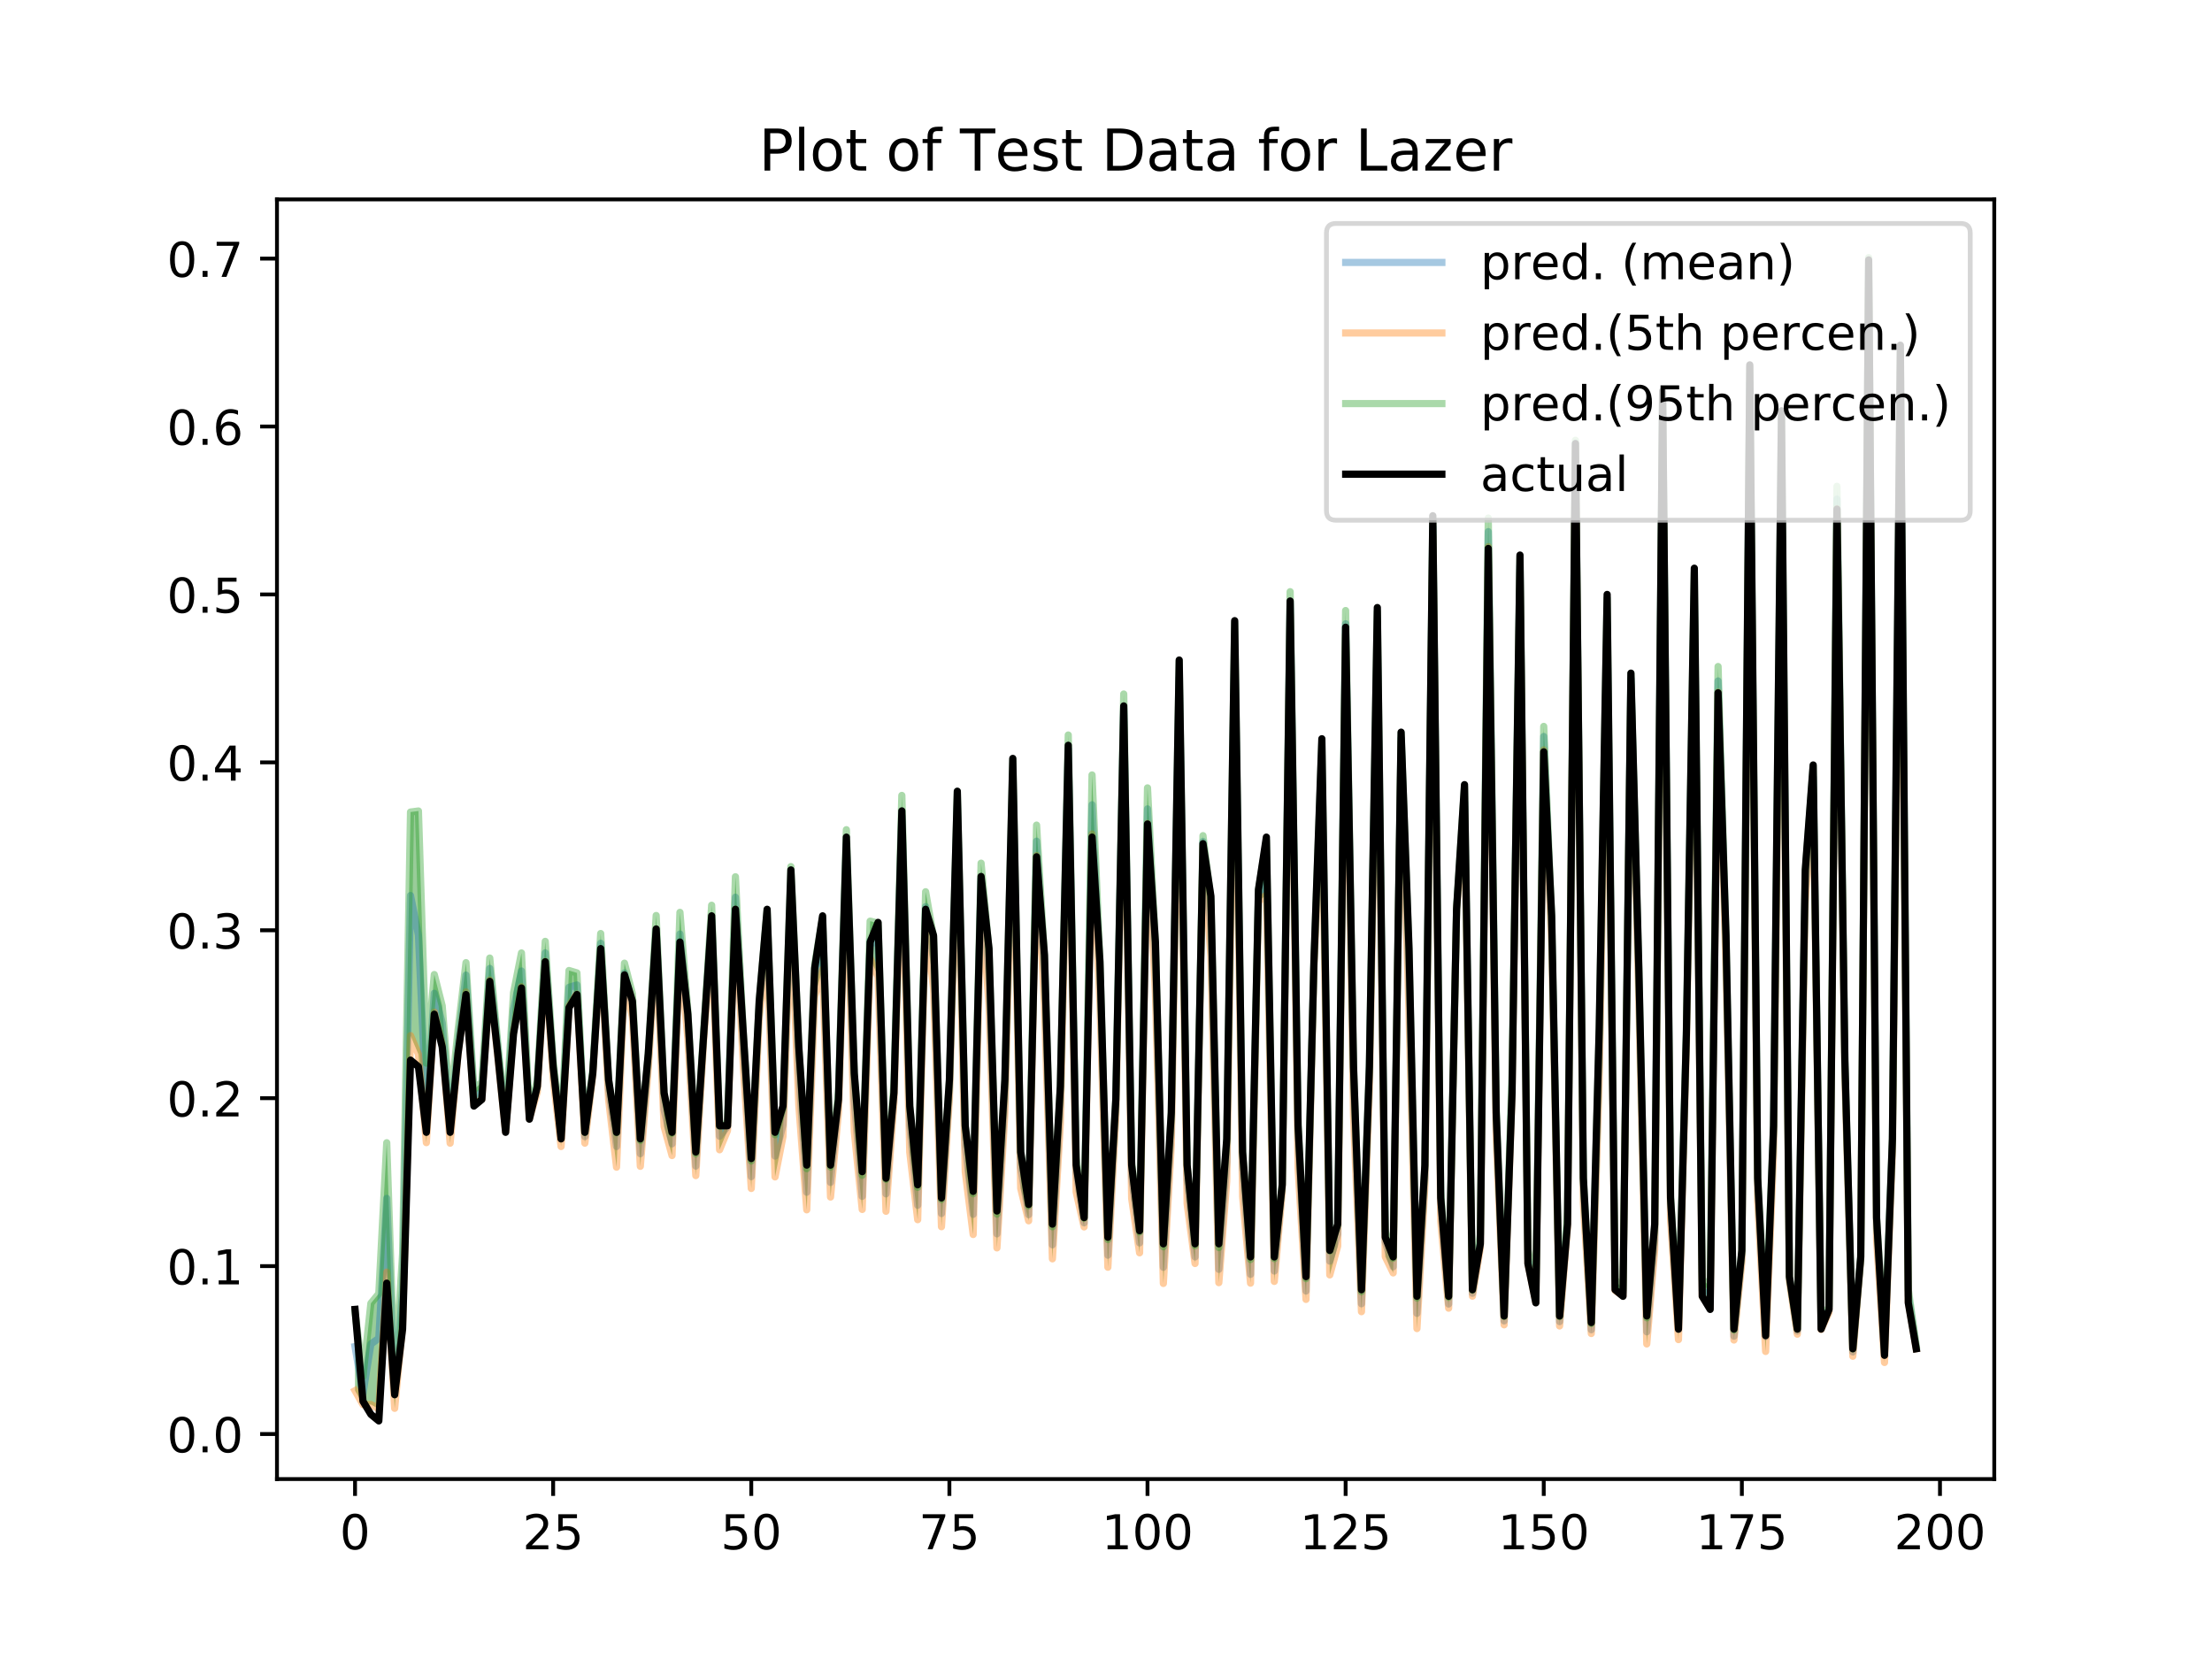 <?xml version="1.0" encoding="utf-8" standalone="no"?>
<!DOCTYPE svg PUBLIC "-//W3C//DTD SVG 1.1//EN"
  "http://www.w3.org/Graphics/SVG/1.1/DTD/svg11.dtd">
<!-- Created with matplotlib (http://matplotlib.org/) -->
<svg height="345pt" version="1.1" viewBox="0 0 460 345" width="460pt" xmlns="http://www.w3.org/2000/svg" xmlns:xlink="http://www.w3.org/1999/xlink">
 <defs>
  <style type="text/css">
*{stroke-linecap:butt;stroke-linejoin:round;}
  </style>
 </defs>
 <g id="figure_1">
  <g id="patch_1">
   <path d="M 0 345.6 
L 460.8 345.6 
L 460.8 0 
L 0 0 
z
" style="fill:#ffffff;"/>
  </g>
  <g id="axes_1">
   <g id="patch_2">
    <path d="M 57.6 307.584 
L 414.72 307.584 
L 414.72 41.472 
L 57.6 41.472 
z
" style="fill:#ffffff;"/>
   </g>
   <g id="PolyCollection_1">
    <path clip-path="url(#p12874bcecd)" d="M 73.833 272.799 
L 73.833 289.198 
L 75.481 292.099 
L 77.129 292.075 
L 78.777 292.998 
L 80.425 264.541 
L 82.073 292.87 
L 83.721 275.595 
L 85.369 215.359 
L 87.017 219.243 
L 88.665 237.622 
L 90.313 210.477 
L 91.961 217.117 
L 93.609 237.734 
L 95.257 219.03 
L 96.905 206.287 
L 98.553 229.732 
L 100.201 228.592 
L 101.849 203.793 
L 103.497 219.315 
L 105.145 235.375 
L 106.793 214.357 
L 108.441 205.178 
L 110.089 232.635 
L 111.737 227.066 
L 113.385 199.913 
L 115.033 224.194 
L 116.681 238.426 
L 118.329 209.09 
L 119.977 206.713 
L 121.625 237.728 
L 123.273 223.678 
L 124.92 197.38 
L 126.568 228.69 
L 128.216 242.719 
L 129.864 204.054 
L 131.512 211.523 
L 133.16 242.541 
L 134.808 222.174 
L 136.456 196.657 
L 138.104 234.294 
L 139.752 240.302 
L 141.4 197.543 
L 143.048 216.075 
L 144.696 244.473 
L 146.344 216.126 
L 147.992 195.302 
L 149.64 239.105 
L 151.288 235.102 
L 152.936 189.089 
L 154.584 221.808 
L 156.232 247.147 
L 157.88 211.564 
L 159.528 197.92 
L 161.176 244.745 
L 162.824 236.35 
L 164.472 188.888 
L 166.12 229.832 
L 167.768 251.588 
L 169.416 207.198 
L 171.064 201.559 
L 172.712 248.933 
L 174.36 231.341 
L 176.008 179.717 
L 177.656 235.308 
L 179.304 251.513 
L 180.952 199.255 
L 182.6 203.118 
L 184.248 251.891 
L 185.896 229.308 
L 187.544 174.723 
L 189.192 239.619 
L 190.84 253.639 
L 192.488 191.253 
L 194.136 205.619 
L 195.784 255.104 
L 197.432 228.318 
L 199.08 171.591 
L 200.728 243.654 
L 202.376 256.722 
L 204.024 186.101 
L 205.672 209.101 
L 207.32 259.509 
L 208.968 231.504 
L 210.616 166.223 
L 212.264 247.138 
L 213.912 253.874 
L 215.56 177.905 
L 217.208 209.096 
L 218.856 261.78 
L 220.504 233.635 
L 222.152 159.069 
L 223.8 247.896 
L 225.448 255.143 
L 227.096 173.431 
L 228.744 208.613 
L 230.392 263.528 
L 232.04 232.345 
L 233.688 150.579 
L 235.336 249.199 
L 236.984 260.533 
L 238.632 171.238 
L 240.28 206.814 
L 241.928 266.901 
L 243.576 238.073 
L 245.224 145.231 
L 246.872 250.294 
L 248.52 262.751 
L 250.168 175.924 
L 251.816 199.011 
L 253.464 266.738 
L 255.112 245.584 
L 256.76 139.445 
L 258.408 248.819 
L 260.056 266.839 
L 261.704 187.428 
L 263.352 186.101 
L 265 266.477 
L 266.648 247.695 
L 268.296 127.846 
L 269.944 242.842 
L 271.592 270.217 
L 273.24 201.241 
L 274.888 165.39 
L 276.536 265.127 
L 278.184 259.13 
L 279.832 131.973 
L 281.48 232.078 
L 283.128 272.773 
L 284.776 226.331 
L 286.424 135.768 
L 288.072 261.329 
L 289.72 264.711 
L 291.368 154.203 
L 293.016 210.876 
L 294.664 276.284 
L 296.312 246.637 
L 297.96 111.368 
L 299.608 253.941 
L 301.256 272.045 
L 302.904 189.185 
L 304.552 169.27 
L 306.2 269.545 
L 307.848 259.457 
L 309.496 113.675 
L 311.144 236.75 
L 312.792 275.507 
L 314.44 227.264 
L 316.088 119.15 
L 317.736 262.758 
L 319.384 270.834 
L 321.032 155.936 
L 322.68 196.106 
L 324.328 275.741 
L 325.976 255.055 
L 327.624 92.884 
L 329.272 250.134 
L 330.92 277.313 
L 332.568 224.204 
L 334.216 133.62 
L 335.864 268.352 
L 337.512 269.48 
L 339.16 142.463 
L 340.808 208.22 
L 342.456 279.482 
L 344.104 259.802 
L 345.752 87.338 
L 347.4 253.56 
L 349.047 278.582 
L 350.695 217.462 
L 352.343 127.095 
L 353.991 269.572 
L 355.639 272.018 
L 357.287 143.928 
L 358.935 201.331 
L 360.583 278.666 
L 362.231 262.286 
L 363.879 82.599 
L 365.527 249.872 
L 367.175 281.043 
L 368.823 239.688 
L 370.471 98.852 
L 372.119 266.48 
L 373.767 277.454 
L 375.415 187.653 
L 377.063 163.9 
L 378.711 276.473 
L 380.359 272.9 
L 382.007 105.771 
L 383.655 223.874 
L 385.303 282.04 
L 386.951 261.929 
L 388.599 58.505 
L 390.247 257.691 
L 391.895 283.333 
L 393.543 239.577 
L 395.191 87.006 
L 396.839 270.766 
L 398.487 280.456 
L 398.487 279.842 
L 398.487 279.842 
L 396.839 268.165 
L 395.191 73.238 
L 393.543 236.909 
L 391.895 279.358 
L 390.247 253.391 
L 388.599 53.568 
L 386.951 261.409 
L 385.303 280.515 
L 383.655 220.715 
L 382.007 101.129 
L 380.359 271.68 
L 378.711 275.129 
L 377.063 159.341 
L 375.415 181.552 
L 373.767 276.398 
L 372.119 265.498 
L 370.471 86.581 
L 368.823 234.209 
L 367.175 275.054 
L 365.527 245.082 
L 363.879 76.32 
L 362.231 260.09 
L 360.583 276.605 
L 358.935 194.995 
L 357.287 138.609 
L 355.639 267.559 
L 353.991 266.069 
L 352.343 119.044 
L 350.695 214.262 
L 349.047 274.474 
L 347.4 248.673 
L 345.752 81.406 
L 344.104 255.033 
L 342.456 274.048 
L 340.808 201.859 
L 339.16 140.057 
L 337.512 268.275 
L 335.864 266.048 
L 334.216 124.39 
L 332.568 214.652 
L 330.92 275.247 
L 329.272 245.007 
L 327.624 91.558 
L 325.976 251.963 
L 324.328 273.8 
L 322.68 190.903 
L 321.032 151.065 
L 319.384 268.715 
L 317.736 259.783 
L 316.088 115.744 
L 314.44 223.327 
L 312.792 273.778 
L 311.144 230.45 
L 309.496 107.735 
L 307.848 256.756 
L 306.2 268.288 
L 304.552 163.643 
L 302.904 188.711 
L 301.256 269.804 
L 299.608 247.733 
L 297.96 107.518 
L 296.312 242.588 
L 294.664 269.931 
L 293.016 198.075 
L 291.368 152.446 
L 289.72 261.664 
L 288.072 255.959 
L 286.424 127.179 
L 284.776 221.267 
L 283.128 268.62 
L 281.48 222.021 
L 279.832 126.966 
L 278.184 254.699 
L 276.536 260.141 
L 274.888 154.605 
L 273.24 200.034 
L 271.592 265.897 
L 269.944 233.762 
L 268.296 123.048 
L 266.648 246.124 
L 265 261.739 
L 263.352 174.844 
L 261.704 185.149 
L 260.056 261.928 
L 258.408 239.586 
L 256.76 129.44 
L 255.112 237.364 
L 253.464 259.44 
L 251.816 187.136 
L 250.168 173.783 
L 248.52 259.068 
L 246.872 242.311 
L 245.224 137.507 
L 243.576 231.714 
L 241.928 259.277 
L 240.28 196.404 
L 238.632 163.847 
L 236.984 256.21 
L 235.336 241.692 
L 233.688 144.326 
L 232.04 228.529 
L 230.392 257.774 
L 228.744 200.111 
L 227.096 161.159 
L 225.448 253.33 
L 223.8 240.821 
L 222.152 152.852 
L 220.504 226.263 
L 218.856 255.117 
L 217.208 199.008 
L 215.56 171.589 
L 213.912 250.766 
L 212.264 239.714 
L 210.616 157.966 
L 208.968 225.017 
L 207.32 252.482 
L 205.672 197.707 
L 204.024 179.503 
L 202.376 248.239 
L 200.728 234.3 
L 199.08 164.618 
L 197.432 224.885 
L 195.784 249.456 
L 194.136 194.859 
L 192.488 185.448 
L 190.84 246.912 
L 189.192 230.179 
L 187.544 165.413 
L 185.896 225.383 
L 184.248 245.255 
L 182.6 191.954 
L 180.952 191.563 
L 179.304 244.406 
L 177.656 223.616 
L 176.008 172.544 
L 174.36 227.051 
L 172.712 242.675 
L 171.064 190.774 
L 169.416 200.567 
L 167.768 243.033 
L 166.12 218.077 
L 164.472 180.218 
L 162.824 230.55 
L 161.176 235.981 
L 159.528 189.177 
L 157.88 208.25 
L 156.232 241.42 
L 154.584 215.022 
L 152.936 182.33 
L 151.288 233.502 
L 149.64 234.216 
L 147.992 188.253 
L 146.344 214.18 
L 144.696 239.937 
L 143.048 210.355 
L 141.4 189.733 
L 139.752 235.673 
L 138.104 227.603 
L 136.456 190.384 
L 134.808 219.334 
L 133.16 237.162 
L 131.512 206.666 
L 129.864 200.3 
L 128.216 235.562 
L 126.568 224.713 
L 124.92 194.134 
L 123.273 222.451 
L 121.625 235.492 
L 119.977 202.321 
L 118.329 201.825 
L 116.681 235.115 
L 115.033 220.586 
L 113.385 195.763 
L 111.737 224.644 
L 110.089 231.302 
L 108.441 198.17 
L 106.793 206.462 
L 105.145 233.033 
L 103.497 216.773 
L 101.849 199.236 
L 100.201 225.014 
L 98.553 226.623 
L 96.905 200.192 
L 95.257 214.194 
L 93.609 230.011 
L 91.961 209.188 
L 90.313 202.666 
L 88.665 221.086 
L 87.017 168.652 
L 85.369 168.87 
L 83.721 260.764 
L 82.073 287.296 
L 80.425 237.644 
L 78.777 269.024 
L 77.129 271.029 
L 75.481 286.253 
L 73.833 272.799 
z
" style="fill:#008000;fill-opacity:0.4;"/>
   </g>
   <g id="matplotlib.axis_1">
    <g id="xtick_1">
     <g id="line2d_1">
      <defs>
       <path d="M 0 0 
L 0 3.5 
" id="m9cc3b6e085" style="stroke:#000000;stroke-width:0.8;"/>
      </defs>
      <g>
       <use style="stroke:#000000;stroke-width:0.8;" x="73.833" xlink:href="#m9cc3b6e085" y="307.584"/>
      </g>
     </g>
     <g id="text_1">
      <!-- 0 -->
      <defs>
       <path d="M 31.781 66.406 
Q 24.172 66.406 20.328 58.906 
Q 16.5 51.422 16.5 36.375 
Q 16.5 21.391 20.328 13.891 
Q 24.172 6.391 31.781 6.391 
Q 39.453 6.391 43.281 13.891 
Q 47.125 21.391 47.125 36.375 
Q 47.125 51.422 43.281 58.906 
Q 39.453 66.406 31.781 66.406 
z
M 31.781 74.219 
Q 44.047 74.219 50.516 64.516 
Q 56.984 54.828 56.984 36.375 
Q 56.984 17.969 50.516 8.266 
Q 44.047 -1.422 31.781 -1.422 
Q 19.531 -1.422 13.062 8.266 
Q 6.594 17.969 6.594 36.375 
Q 6.594 54.828 13.062 64.516 
Q 19.531 74.219 31.781 74.219 
z
" id="DejaVuSans-30"/>
      </defs>
      <g transform="translate(70.651 322.182)scale(0.1 -0.1)">
       <use xlink:href="#DejaVuSans-30"/>
      </g>
     </g>
    </g>
    <g id="xtick_2">
     <g id="line2d_2">
      <g>
       <use style="stroke:#000000;stroke-width:0.8;" x="115.033" xlink:href="#m9cc3b6e085" y="307.584"/>
      </g>
     </g>
     <g id="text_2">
      <!-- 25 -->
      <defs>
       <path d="M 19.188 8.297 
L 53.609 8.297 
L 53.609 0 
L 7.328 0 
L 7.328 8.297 
Q 12.938 14.109 22.625 23.891 
Q 32.328 33.688 34.812 36.531 
Q 39.547 41.844 41.422 45.531 
Q 43.312 49.219 43.312 52.781 
Q 43.312 58.594 39.234 62.25 
Q 35.156 65.922 28.609 65.922 
Q 23.969 65.922 18.812 64.312 
Q 13.672 62.703 7.812 59.422 
L 7.812 69.391 
Q 13.766 71.781 18.938 73 
Q 24.125 74.219 28.422 74.219 
Q 39.75 74.219 46.484 68.547 
Q 53.219 62.891 53.219 53.422 
Q 53.219 48.922 51.531 44.891 
Q 49.859 40.875 45.406 35.406 
Q 44.188 33.984 37.641 27.219 
Q 31.109 20.453 19.188 8.297 
z
" id="DejaVuSans-32"/>
       <path d="M 10.797 72.906 
L 49.516 72.906 
L 49.516 64.594 
L 19.828 64.594 
L 19.828 46.734 
Q 21.969 47.469 24.109 47.828 
Q 26.266 48.188 28.422 48.188 
Q 40.625 48.188 47.75 41.5 
Q 54.891 34.812 54.891 23.391 
Q 54.891 11.625 47.562 5.094 
Q 40.234 -1.422 26.906 -1.422 
Q 22.312 -1.422 17.547 -0.641 
Q 12.797 0.141 7.719 1.703 
L 7.719 11.625 
Q 12.109 9.234 16.797 8.062 
Q 21.484 6.891 26.703 6.891 
Q 35.156 6.891 40.078 11.328 
Q 45.016 15.766 45.016 23.391 
Q 45.016 31 40.078 35.438 
Q 35.156 39.891 26.703 39.891 
Q 22.75 39.891 18.812 39.016 
Q 14.891 38.141 10.797 36.281 
z
" id="DejaVuSans-35"/>
      </defs>
      <g transform="translate(108.67 322.182)scale(0.1 -0.1)">
       <use xlink:href="#DejaVuSans-32"/>
       <use x="63.623" xlink:href="#DejaVuSans-35"/>
      </g>
     </g>
    </g>
    <g id="xtick_3">
     <g id="line2d_3">
      <g>
       <use style="stroke:#000000;stroke-width:0.8;" x="156.232" xlink:href="#m9cc3b6e085" y="307.584"/>
      </g>
     </g>
     <g id="text_3">
      <!-- 50 -->
      <g transform="translate(149.87 322.182)scale(0.1 -0.1)">
       <use xlink:href="#DejaVuSans-35"/>
       <use x="63.623" xlink:href="#DejaVuSans-30"/>
      </g>
     </g>
    </g>
    <g id="xtick_4">
     <g id="line2d_4">
      <g>
       <use style="stroke:#000000;stroke-width:0.8;" x="197.432" xlink:href="#m9cc3b6e085" y="307.584"/>
      </g>
     </g>
     <g id="text_4">
      <!-- 75 -->
      <defs>
       <path d="M 8.203 72.906 
L 55.078 72.906 
L 55.078 68.703 
L 28.609 0 
L 18.312 0 
L 43.219 64.594 
L 8.203 64.594 
z
" id="DejaVuSans-37"/>
      </defs>
      <g transform="translate(191.07 322.182)scale(0.1 -0.1)">
       <use xlink:href="#DejaVuSans-37"/>
       <use x="63.623" xlink:href="#DejaVuSans-35"/>
      </g>
     </g>
    </g>
    <g id="xtick_5">
     <g id="line2d_5">
      <g>
       <use style="stroke:#000000;stroke-width:0.8;" x="238.632" xlink:href="#m9cc3b6e085" y="307.584"/>
      </g>
     </g>
     <g id="text_5">
      <!-- 100 -->
      <defs>
       <path d="M 12.406 8.297 
L 28.516 8.297 
L 28.516 63.922 
L 10.984 60.406 
L 10.984 69.391 
L 28.422 72.906 
L 38.281 72.906 
L 38.281 8.297 
L 54.391 8.297 
L 54.391 0 
L 12.406 0 
z
" id="DejaVuSans-31"/>
      </defs>
      <g transform="translate(229.088 322.182)scale(0.1 -0.1)">
       <use xlink:href="#DejaVuSans-31"/>
       <use x="63.623" xlink:href="#DejaVuSans-30"/>
       <use x="127.246" xlink:href="#DejaVuSans-30"/>
      </g>
     </g>
    </g>
    <g id="xtick_6">
     <g id="line2d_6">
      <g>
       <use style="stroke:#000000;stroke-width:0.8;" x="279.832" xlink:href="#m9cc3b6e085" y="307.584"/>
      </g>
     </g>
     <g id="text_6">
      <!-- 125 -->
      <g transform="translate(270.288 322.182)scale(0.1 -0.1)">
       <use xlink:href="#DejaVuSans-31"/>
       <use x="63.623" xlink:href="#DejaVuSans-32"/>
       <use x="127.246" xlink:href="#DejaVuSans-35"/>
      </g>
     </g>
    </g>
    <g id="xtick_7">
     <g id="line2d_7">
      <g>
       <use style="stroke:#000000;stroke-width:0.8;" x="321.032" xlink:href="#m9cc3b6e085" y="307.584"/>
      </g>
     </g>
     <g id="text_7">
      <!-- 150 -->
      <g transform="translate(311.488 322.182)scale(0.1 -0.1)">
       <use xlink:href="#DejaVuSans-31"/>
       <use x="63.623" xlink:href="#DejaVuSans-35"/>
       <use x="127.246" xlink:href="#DejaVuSans-30"/>
      </g>
     </g>
    </g>
    <g id="xtick_8">
     <g id="line2d_8">
      <g>
       <use style="stroke:#000000;stroke-width:0.8;" x="362.231" xlink:href="#m9cc3b6e085" y="307.584"/>
      </g>
     </g>
     <g id="text_8">
      <!-- 175 -->
      <g transform="translate(352.688 322.182)scale(0.1 -0.1)">
       <use xlink:href="#DejaVuSans-31"/>
       <use x="63.623" xlink:href="#DejaVuSans-37"/>
       <use x="127.246" xlink:href="#DejaVuSans-35"/>
      </g>
     </g>
    </g>
    <g id="xtick_9">
     <g id="line2d_9">
      <g>
       <use style="stroke:#000000;stroke-width:0.8;" x="403.431" xlink:href="#m9cc3b6e085" y="307.584"/>
      </g>
     </g>
     <g id="text_9">
      <!-- 200 -->
      <g transform="translate(393.888 322.182)scale(0.1 -0.1)">
       <use xlink:href="#DejaVuSans-32"/>
       <use x="63.623" xlink:href="#DejaVuSans-30"/>
       <use x="127.246" xlink:href="#DejaVuSans-30"/>
      </g>
     </g>
    </g>
   </g>
   <g id="matplotlib.axis_2">
    <g id="ytick_1">
     <g id="line2d_10">
      <defs>
       <path d="M 0 0 
L -3.5 0 
" id="m724f5d81a5" style="stroke:#000000;stroke-width:0.8;"/>
      </defs>
      <g>
       <use style="stroke:#000000;stroke-width:0.8;" x="57.6" xlink:href="#m724f5d81a5" y="298.216"/>
      </g>
     </g>
     <g id="text_10">
      <!-- 0.0 -->
      <defs>
       <path d="M 10.688 12.406 
L 21 12.406 
L 21 0 
L 10.688 0 
z
" id="DejaVuSans-2e"/>
      </defs>
      <g transform="translate(34.697 302.015)scale(0.1 -0.1)">
       <use xlink:href="#DejaVuSans-30"/>
       <use x="63.623" xlink:href="#DejaVuSans-2e"/>
       <use x="95.41" xlink:href="#DejaVuSans-30"/>
      </g>
     </g>
    </g>
    <g id="ytick_2">
     <g id="line2d_11">
      <g>
       <use style="stroke:#000000;stroke-width:0.8;" x="57.6" xlink:href="#m724f5d81a5" y="263.296"/>
      </g>
     </g>
     <g id="text_11">
      <!-- 0.1 -->
      <g transform="translate(34.697 267.095)scale(0.1 -0.1)">
       <use xlink:href="#DejaVuSans-30"/>
       <use x="63.623" xlink:href="#DejaVuSans-2e"/>
       <use x="95.41" xlink:href="#DejaVuSans-31"/>
      </g>
     </g>
    </g>
    <g id="ytick_3">
     <g id="line2d_12">
      <g>
       <use style="stroke:#000000;stroke-width:0.8;" x="57.6" xlink:href="#m724f5d81a5" y="228.376"/>
      </g>
     </g>
     <g id="text_12">
      <!-- 0.2 -->
      <g transform="translate(34.697 232.176)scale(0.1 -0.1)">
       <use xlink:href="#DejaVuSans-30"/>
       <use x="63.623" xlink:href="#DejaVuSans-2e"/>
       <use x="95.41" xlink:href="#DejaVuSans-32"/>
      </g>
     </g>
    </g>
    <g id="ytick_4">
     <g id="line2d_13">
      <g>
       <use style="stroke:#000000;stroke-width:0.8;" x="57.6" xlink:href="#m724f5d81a5" y="193.457"/>
      </g>
     </g>
     <g id="text_13">
      <!-- 0.3 -->
      <defs>
       <path d="M 40.578 39.312 
Q 47.656 37.797 51.625 33 
Q 55.609 28.219 55.609 21.188 
Q 55.609 10.406 48.188 4.484 
Q 40.766 -1.422 27.094 -1.422 
Q 22.516 -1.422 17.656 -0.516 
Q 12.797 0.391 7.625 2.203 
L 7.625 11.719 
Q 11.719 9.328 16.594 8.109 
Q 21.484 6.891 26.812 6.891 
Q 36.078 6.891 40.938 10.547 
Q 45.797 14.203 45.797 21.188 
Q 45.797 27.641 41.281 31.266 
Q 36.766 34.906 28.719 34.906 
L 20.219 34.906 
L 20.219 43.016 
L 29.109 43.016 
Q 36.375 43.016 40.234 45.922 
Q 44.094 48.828 44.094 54.297 
Q 44.094 59.906 40.109 62.906 
Q 36.141 65.922 28.719 65.922 
Q 24.656 65.922 20.016 65.031 
Q 15.375 64.156 9.812 62.312 
L 9.812 71.094 
Q 15.438 72.656 20.344 73.438 
Q 25.25 74.219 29.594 74.219 
Q 40.828 74.219 47.359 69.109 
Q 53.906 64.016 53.906 55.328 
Q 53.906 49.266 50.438 45.094 
Q 46.969 40.922 40.578 39.312 
z
" id="DejaVuSans-33"/>
      </defs>
      <g transform="translate(34.697 197.256)scale(0.1 -0.1)">
       <use xlink:href="#DejaVuSans-30"/>
       <use x="63.623" xlink:href="#DejaVuSans-2e"/>
       <use x="95.41" xlink:href="#DejaVuSans-33"/>
      </g>
     </g>
    </g>
    <g id="ytick_5">
     <g id="line2d_14">
      <g>
       <use style="stroke:#000000;stroke-width:0.8;" x="57.6" xlink:href="#m724f5d81a5" y="158.537"/>
      </g>
     </g>
     <g id="text_14">
      <!-- 0.4 -->
      <defs>
       <path d="M 37.797 64.312 
L 12.891 25.391 
L 37.797 25.391 
z
M 35.203 72.906 
L 47.609 72.906 
L 47.609 25.391 
L 58.016 25.391 
L 58.016 17.188 
L 47.609 17.188 
L 47.609 0 
L 37.797 0 
L 37.797 17.188 
L 4.891 17.188 
L 4.891 26.703 
z
" id="DejaVuSans-34"/>
      </defs>
      <g transform="translate(34.697 162.336)scale(0.1 -0.1)">
       <use xlink:href="#DejaVuSans-30"/>
       <use x="63.623" xlink:href="#DejaVuSans-2e"/>
       <use x="95.41" xlink:href="#DejaVuSans-34"/>
      </g>
     </g>
    </g>
    <g id="ytick_6">
     <g id="line2d_15">
      <g>
       <use style="stroke:#000000;stroke-width:0.8;" x="57.6" xlink:href="#m724f5d81a5" y="123.617"/>
      </g>
     </g>
     <g id="text_15">
      <!-- 0.5 -->
      <g transform="translate(34.697 127.416)scale(0.1 -0.1)">
       <use xlink:href="#DejaVuSans-30"/>
       <use x="63.623" xlink:href="#DejaVuSans-2e"/>
       <use x="95.41" xlink:href="#DejaVuSans-35"/>
      </g>
     </g>
    </g>
    <g id="ytick_7">
     <g id="line2d_16">
      <g>
       <use style="stroke:#000000;stroke-width:0.8;" x="57.6" xlink:href="#m724f5d81a5" y="88.697"/>
      </g>
     </g>
     <g id="text_16">
      <!-- 0.6 -->
      <defs>
       <path d="M 33.016 40.375 
Q 26.375 40.375 22.484 35.828 
Q 18.609 31.297 18.609 23.391 
Q 18.609 15.531 22.484 10.953 
Q 26.375 6.391 33.016 6.391 
Q 39.656 6.391 43.531 10.953 
Q 47.406 15.531 47.406 23.391 
Q 47.406 31.297 43.531 35.828 
Q 39.656 40.375 33.016 40.375 
z
M 52.594 71.297 
L 52.594 62.312 
Q 48.875 64.062 45.094 64.984 
Q 41.312 65.922 37.594 65.922 
Q 27.828 65.922 22.672 59.328 
Q 17.531 52.734 16.797 39.406 
Q 19.672 43.656 24.016 45.922 
Q 28.375 48.188 33.594 48.188 
Q 44.578 48.188 50.953 41.516 
Q 57.328 34.859 57.328 23.391 
Q 57.328 12.156 50.688 5.359 
Q 44.047 -1.422 33.016 -1.422 
Q 20.359 -1.422 13.672 8.266 
Q 6.984 17.969 6.984 36.375 
Q 6.984 53.656 15.188 63.938 
Q 23.391 74.219 37.203 74.219 
Q 40.922 74.219 44.703 73.484 
Q 48.484 72.75 52.594 71.297 
z
" id="DejaVuSans-36"/>
      </defs>
      <g transform="translate(34.697 92.496)scale(0.1 -0.1)">
       <use xlink:href="#DejaVuSans-30"/>
       <use x="63.623" xlink:href="#DejaVuSans-2e"/>
       <use x="95.41" xlink:href="#DejaVuSans-36"/>
      </g>
     </g>
    </g>
    <g id="ytick_8">
     <g id="line2d_17">
      <g>
       <use style="stroke:#000000;stroke-width:0.8;" x="57.6" xlink:href="#m724f5d81a5" y="53.777"/>
      </g>
     </g>
     <g id="text_17">
      <!-- 0.7 -->
      <g transform="translate(34.697 57.576)scale(0.1 -0.1)">
       <use xlink:href="#DejaVuSans-30"/>
       <use x="63.623" xlink:href="#DejaVuSans-2e"/>
       <use x="95.41" xlink:href="#DejaVuSans-37"/>
      </g>
     </g>
    </g>
   </g>
   <g id="line2d_18">
    <path clip-path="url(#p12874bcecd)" d="M 73.833 280.038 
L 75.481 289.751 
L 77.129 279.499 
L 78.777 278.31 
L 80.425 249.209 
L 82.073 290.07 
L 83.721 268.244 
L 85.369 186.227 
L 87.017 194.473 
L 88.665 230.94 
L 90.313 206.56 
L 91.961 212.733 
L 93.609 234.286 
L 95.257 217.074 
L 96.905 202.776 
L 98.553 227.925 
L 100.201 227.133 
L 101.849 201.396 
L 105.145 234.288 
L 106.793 209.912 
L 108.441 201.924 
L 110.089 231.892 
L 111.737 225.872 
L 113.385 198.163 
L 115.033 222.245 
L 116.681 236.787 
L 118.329 205.32 
L 119.977 204.828 
L 121.625 236.372 
L 123.273 223.098 
L 124.92 196.151 
L 126.568 226.55 
L 128.216 238.43 
L 129.864 202.321 
L 131.512 208.86 
L 133.16 239.919 
L 134.808 220.93 
L 136.456 193.433 
L 138.104 230.823 
L 139.752 237.863 
L 141.4 194.227 
L 143.048 212.619 
L 144.696 242.494 
L 146.344 215.116 
L 147.992 191.435 
L 149.64 236.286 
L 151.288 234.251 
L 152.936 186.58 
L 154.584 217.567 
L 156.232 244.694 
L 157.88 209.621 
L 159.528 192.614 
L 161.176 240.422 
L 162.824 233.951 
L 164.472 183.608 
L 166.12 223.223 
L 167.768 247.935 
L 169.416 203.23 
L 171.064 195.511 
L 172.712 245.891 
L 174.36 229.054 
L 176.008 175.6 
L 177.656 228.935 
L 179.304 248.793 
L 180.952 195.539 
L 182.6 196.402 
L 184.248 248.267 
L 185.896 227.33 
L 187.544 169.695 
L 189.192 234.062 
L 190.84 250.641 
L 192.488 188.543 
L 194.136 199.57 
L 195.784 252.356 
L 197.432 226.923 
L 199.08 167.385 
L 200.728 238.218 
L 202.376 252.531 
L 204.024 182.664 
L 205.672 202.932 
L 207.32 256.585 
L 208.968 228.494 
L 210.616 161.604 
L 212.264 242.821 
L 213.912 252.598 
L 215.56 174.928 
L 217.208 203.602 
L 218.856 258.87 
L 220.504 229.792 
L 222.152 155.709 
L 223.8 243.822 
L 225.448 254.299 
L 227.096 167.355 
L 228.744 203.511 
L 230.392 261.024 
L 232.04 229.973 
L 233.688 147.285 
L 235.336 244.627 
L 236.984 258.464 
L 238.632 168.218 
L 240.28 201.407 
L 241.928 263.543 
L 243.576 234.856 
L 245.224 140.95 
L 246.872 245.316 
L 248.52 261.387 
L 250.168 175.008 
L 251.816 193.336 
L 253.464 263.967 
L 255.112 241.645 
L 256.76 134.003 
L 258.408 243.062 
L 260.056 265.011 
L 261.704 186.343 
L 263.352 180.78 
L 265 264.317 
L 266.648 246.773 
L 268.296 125.326 
L 269.944 237.214 
L 271.592 268.472 
L 273.24 200.55 
L 274.888 160.885 
L 276.536 262.263 
L 278.184 256.65 
L 279.832 129.72 
L 281.48 226.195 
L 283.128 271.123 
L 284.776 223.288 
L 286.424 132.305 
L 288.072 258.294 
L 289.72 263.439 
L 291.368 153.526 
L 293.016 204.68 
L 294.664 273.123 
L 296.312 244.784 
L 297.96 109.574 
L 299.608 250.389 
L 301.256 271.179 
L 302.904 188.985 
L 304.552 166.821 
L 306.2 268.944 
L 307.848 258.25 
L 309.496 110.556 
L 311.144 233.024 
L 312.792 274.687 
L 314.44 225.756 
L 316.088 117.733 
L 317.736 261.655 
L 319.384 269.812 
L 321.032 153.156 
L 322.68 193.875 
L 324.328 274.838 
L 325.976 253.783 
L 327.624 92.227 
L 329.272 246.909 
L 330.92 276.526 
L 332.568 220.54 
L 334.216 129.613 
L 335.864 267.461 
L 337.512 268.823 
L 339.16 141.116 
L 340.808 205.36 
L 342.456 276.959 
L 344.104 257.887 
L 345.752 83.777 
L 347.4 250.596 
L 349.047 276.493 
L 350.695 215.641 
L 352.343 124.086 
L 353.991 268.274 
L 355.639 269.71 
L 357.287 141.609 
L 358.935 198.386 
L 360.583 277.869 
L 362.231 261.062 
L 363.879 79.685 
L 365.527 247.005 
L 367.175 277.972 
L 368.823 236.48 
L 370.471 93.828 
L 372.119 265.905 
L 373.767 276.806 
L 375.415 185.318 
L 377.063 161.634 
L 378.711 275.954 
L 380.359 272.292 
L 382.007 103.786 
L 383.655 222.467 
L 385.303 281.153 
L 386.951 261.655 
L 388.599 55.522 
L 390.247 255.425 
L 391.895 281.476 
L 393.543 238.074 
L 395.191 81.732 
L 396.839 269.409 
L 398.487 280.164 
L 398.487 280.164 
" style="fill:none;opacity:0.4;stroke:#1f77b4;stroke-linecap:square;stroke-width:1.5;"/>
   </g>
   <g id="line2d_19">
    <path clip-path="url(#p12874bcecd)" d="M 73.833 289.198 
L 75.481 292.099 
L 77.129 292.075 
L 78.777 292.998 
L 80.425 264.541 
L 82.073 292.87 
L 83.721 275.595 
L 85.369 215.359 
L 87.017 219.243 
L 88.665 237.622 
L 90.313 210.477 
L 91.961 217.117 
L 93.609 237.734 
L 95.257 219.03 
L 96.905 206.287 
L 98.553 229.732 
L 100.201 228.592 
L 101.849 203.793 
L 105.145 235.375 
L 106.793 214.357 
L 108.441 205.178 
L 110.089 232.635 
L 111.737 227.066 
L 113.385 199.913 
L 115.033 224.194 
L 116.681 238.426 
L 118.329 209.09 
L 119.977 206.713 
L 121.625 237.728 
L 123.273 223.678 
L 124.92 197.38 
L 126.568 228.69 
L 128.216 242.719 
L 129.864 204.054 
L 131.512 211.523 
L 133.16 242.541 
L 134.808 222.174 
L 136.456 196.657 
L 138.104 234.294 
L 139.752 240.302 
L 141.4 197.543 
L 143.048 216.075 
L 144.696 244.473 
L 146.344 216.126 
L 147.992 195.302 
L 149.64 239.105 
L 151.288 235.102 
L 152.936 189.089 
L 154.584 221.808 
L 156.232 247.147 
L 157.88 211.564 
L 159.528 197.92 
L 161.176 244.745 
L 162.824 236.35 
L 164.472 188.888 
L 166.12 229.832 
L 167.768 251.588 
L 169.416 207.198 
L 171.064 201.559 
L 172.712 248.933 
L 174.36 231.341 
L 176.008 179.717 
L 177.656 235.308 
L 179.304 251.513 
L 180.952 199.255 
L 182.6 203.118 
L 184.248 251.891 
L 185.896 229.308 
L 187.544 174.723 
L 189.192 239.619 
L 190.84 253.639 
L 192.488 191.253 
L 194.136 205.619 
L 195.784 255.104 
L 197.432 228.318 
L 199.08 171.591 
L 200.728 243.654 
L 202.376 256.722 
L 204.024 186.101 
L 205.672 209.101 
L 207.32 259.509 
L 208.968 231.504 
L 210.616 166.223 
L 212.264 247.138 
L 213.912 253.874 
L 215.56 177.905 
L 217.208 209.096 
L 218.856 261.78 
L 220.504 233.635 
L 222.152 159.069 
L 223.8 247.896 
L 225.448 255.143 
L 227.096 173.431 
L 228.744 208.613 
L 230.392 263.528 
L 232.04 232.345 
L 233.688 150.579 
L 235.336 249.199 
L 236.984 260.533 
L 238.632 171.238 
L 240.28 206.814 
L 241.928 266.901 
L 243.576 238.073 
L 245.224 145.231 
L 246.872 250.294 
L 248.52 262.751 
L 250.168 175.924 
L 251.816 199.011 
L 253.464 266.738 
L 255.112 245.584 
L 256.76 139.445 
L 258.408 248.819 
L 260.056 266.839 
L 261.704 187.428 
L 263.352 186.101 
L 265 266.477 
L 266.648 247.695 
L 268.296 127.846 
L 269.944 242.842 
L 271.592 270.217 
L 273.24 201.241 
L 274.888 165.39 
L 276.536 265.127 
L 278.184 259.13 
L 279.832 131.973 
L 281.48 232.078 
L 283.128 272.773 
L 284.776 226.331 
L 286.424 135.768 
L 288.072 261.329 
L 289.72 264.711 
L 291.368 154.203 
L 293.016 210.876 
L 294.664 276.284 
L 296.312 246.637 
L 297.96 111.368 
L 299.608 253.941 
L 301.256 272.045 
L 302.904 189.185 
L 304.552 169.27 
L 306.2 269.545 
L 307.848 259.457 
L 309.496 113.675 
L 311.144 236.75 
L 312.792 275.507 
L 314.44 227.264 
L 316.088 119.15 
L 317.736 262.758 
L 319.384 270.834 
L 321.032 155.936 
L 322.68 196.106 
L 324.328 275.741 
L 325.976 255.055 
L 327.624 92.884 
L 329.272 250.134 
L 330.92 277.313 
L 332.568 224.204 
L 334.216 133.62 
L 335.864 268.352 
L 337.512 269.48 
L 339.16 142.463 
L 340.808 208.22 
L 342.456 279.482 
L 344.104 259.802 
L 345.752 87.338 
L 347.4 253.56 
L 349.047 278.582 
L 350.695 217.462 
L 352.343 127.095 
L 353.991 269.572 
L 355.639 272.018 
L 357.287 143.928 
L 358.935 201.331 
L 360.583 278.666 
L 362.231 262.286 
L 363.879 82.599 
L 365.527 249.872 
L 367.175 281.043 
L 368.823 239.688 
L 370.471 98.852 
L 372.119 266.48 
L 373.767 277.454 
L 375.415 187.653 
L 377.063 163.9 
L 378.711 276.473 
L 380.359 272.9 
L 382.007 105.771 
L 383.655 223.874 
L 385.303 282.04 
L 386.951 261.929 
L 388.599 58.505 
L 390.247 257.691 
L 391.895 283.333 
L 393.543 239.577 
L 395.191 87.006 
L 396.839 270.766 
L 398.487 280.456 
L 398.487 280.456 
" style="fill:none;opacity:0.4;stroke:#ff7f0e;stroke-linecap:square;stroke-width:1.5;"/>
   </g>
   <g id="line2d_20">
    <path clip-path="url(#p12874bcecd)" d="M 73.833 272.799 
L 75.481 286.253 
L 77.129 271.029 
L 78.777 269.024 
L 80.425 237.644 
L 82.073 287.296 
L 83.721 260.764 
L 85.369 168.87 
L 87.017 168.652 
L 88.665 221.086 
L 90.313 202.666 
L 91.961 209.188 
L 93.609 230.011 
L 95.257 214.194 
L 96.905 200.192 
L 98.553 226.623 
L 100.201 225.014 
L 101.849 199.236 
L 103.497 216.773 
L 105.145 233.033 
L 106.793 206.462 
L 108.441 198.17 
L 110.089 231.302 
L 111.737 224.644 
L 113.385 195.763 
L 115.033 220.586 
L 116.681 235.115 
L 118.329 201.825 
L 119.977 202.321 
L 121.625 235.492 
L 123.273 222.451 
L 124.92 194.134 
L 126.568 224.713 
L 128.216 235.562 
L 129.864 200.3 
L 131.512 206.666 
L 133.16 237.162 
L 134.808 219.334 
L 136.456 190.384 
L 138.104 227.603 
L 139.752 235.673 
L 141.4 189.733 
L 143.048 210.355 
L 144.696 239.937 
L 147.992 188.253 
L 149.64 234.216 
L 151.288 233.502 
L 152.936 182.33 
L 154.584 215.022 
L 156.232 241.42 
L 157.88 208.25 
L 159.528 189.177 
L 161.176 235.981 
L 162.824 230.55 
L 164.472 180.218 
L 166.12 218.077 
L 167.768 243.033 
L 169.416 200.567 
L 171.064 190.774 
L 172.712 242.675 
L 174.36 227.051 
L 176.008 172.544 
L 177.656 223.616 
L 179.304 244.406 
L 180.952 191.563 
L 182.6 191.954 
L 184.248 245.255 
L 185.896 225.383 
L 187.544 165.413 
L 189.192 230.179 
L 190.84 246.912 
L 192.488 185.448 
L 194.136 194.859 
L 195.784 249.456 
L 197.432 224.885 
L 199.08 164.618 
L 200.728 234.3 
L 202.376 248.239 
L 204.024 179.503 
L 205.672 197.707 
L 207.32 252.482 
L 208.968 225.017 
L 210.616 157.966 
L 212.264 239.714 
L 213.912 250.766 
L 215.56 171.589 
L 217.208 199.008 
L 218.856 255.117 
L 220.504 226.263 
L 222.152 152.852 
L 223.8 240.821 
L 225.448 253.33 
L 227.096 161.159 
L 228.744 200.111 
L 230.392 257.774 
L 232.04 228.529 
L 233.688 144.326 
L 235.336 241.692 
L 236.984 256.21 
L 238.632 163.847 
L 240.28 196.404 
L 241.928 259.277 
L 243.576 231.714 
L 245.224 137.507 
L 246.872 242.311 
L 248.52 259.068 
L 250.168 173.783 
L 251.816 187.136 
L 253.464 259.44 
L 255.112 237.364 
L 256.76 129.44 
L 258.408 239.586 
L 260.056 261.928 
L 261.704 185.149 
L 263.352 174.844 
L 265 261.739 
L 266.648 246.124 
L 268.296 123.048 
L 269.944 233.762 
L 271.592 265.897 
L 273.24 200.034 
L 274.888 154.605 
L 276.536 260.141 
L 278.184 254.699 
L 279.832 126.966 
L 281.48 222.021 
L 283.128 268.62 
L 284.776 221.267 
L 286.424 127.179 
L 288.072 255.959 
L 289.72 261.664 
L 291.368 152.446 
L 293.016 198.075 
L 294.664 269.931 
L 296.312 242.588 
L 297.96 107.518 
L 299.608 247.733 
L 301.256 269.804 
L 302.904 188.711 
L 304.552 163.643 
L 306.2 268.288 
L 307.848 256.756 
L 309.496 107.735 
L 311.144 230.45 
L 312.792 273.778 
L 314.44 223.327 
L 316.088 115.744 
L 317.736 259.783 
L 319.384 268.715 
L 321.032 151.065 
L 322.68 190.903 
L 324.328 273.8 
L 325.976 251.963 
L 327.624 91.558 
L 329.272 245.007 
L 330.92 275.247 
L 332.568 214.652 
L 334.216 124.39 
L 335.864 266.048 
L 337.512 268.275 
L 339.16 140.057 
L 340.808 201.859 
L 342.456 274.048 
L 344.104 255.033 
L 345.752 81.406 
L 347.4 248.673 
L 349.047 274.474 
L 350.695 214.262 
L 352.343 119.044 
L 353.991 266.069 
L 355.639 267.559 
L 357.287 138.609 
L 358.935 194.995 
L 360.583 276.605 
L 362.231 260.09 
L 363.879 76.32 
L 365.527 245.082 
L 367.175 275.054 
L 368.823 234.209 
L 370.471 86.581 
L 372.119 265.498 
L 373.767 276.398 
L 375.415 181.552 
L 377.063 159.341 
L 378.711 275.129 
L 380.359 271.68 
L 382.007 101.129 
L 383.655 220.715 
L 385.303 280.515 
L 386.951 261.409 
L 388.599 53.568 
L 390.247 253.391 
L 391.895 279.358 
L 393.543 236.909 
L 395.191 73.238 
L 396.839 268.165 
L 398.487 279.842 
L 398.487 279.842 
" style="fill:none;opacity:0.4;stroke:#2ca02c;stroke-linecap:square;stroke-width:1.5;"/>
   </g>
   <g id="line2d_21">
    <path clip-path="url(#p12874bcecd)" d="M 73.833 272.299 
L 75.481 291.396 
L 77.129 294.124 
L 78.777 295.488 
L 80.425 266.843 
L 82.073 290.032 
L 83.721 276.391 
L 85.369 220.465 
L 87.017 221.829 
L 88.665 235.469 
L 90.313 210.916 
L 91.961 217.737 
L 93.609 235.469 
L 95.257 219.101 
L 96.905 206.824 
L 98.553 230.013 
L 100.201 228.649 
L 101.849 204.096 
L 103.497 219.101 
L 105.145 235.469 
L 106.793 215.009 
L 108.441 205.46 
L 110.089 232.741 
L 111.737 225.921 
L 113.385 200.004 
L 115.033 221.829 
L 116.681 236.834 
L 118.329 209.552 
L 119.977 206.824 
L 121.625 235.469 
L 123.273 223.193 
L 124.92 197.276 
L 126.568 224.557 
L 128.216 235.469 
L 129.864 202.732 
L 131.512 208.189 
L 133.16 236.834 
L 134.808 219.101 
L 136.456 193.184 
L 138.104 227.285 
L 139.752 235.469 
L 141.4 195.912 
L 143.048 210.916 
L 144.696 239.562 
L 147.992 190.456 
L 149.64 234.105 
L 151.288 234.105 
L 152.936 189.092 
L 156.232 240.926 
L 157.88 208.189 
L 159.528 189.092 
L 161.176 235.469 
L 162.824 230.013 
L 164.472 180.907 
L 166.12 217.737 
L 167.768 242.29 
L 169.416 201.368 
L 171.064 190.456 
L 172.712 242.29 
L 174.36 228.649 
L 176.008 174.087 
L 177.656 223.193 
L 179.304 243.654 
L 180.952 195.912 
L 182.6 191.819 
L 184.248 245.018 
L 185.896 227.285 
L 187.544 168.631 
L 189.192 230.013 
L 190.84 246.382 
L 192.488 189.092 
L 194.136 194.548 
L 195.784 249.11 
L 197.432 224.557 
L 199.08 164.539 
L 200.728 234.105 
L 202.376 247.746 
L 204.024 182.271 
L 205.672 197.276 
L 207.32 251.838 
L 208.968 224.557 
L 210.616 157.718 
L 212.264 239.562 
L 213.912 250.474 
L 215.56 178.179 
L 217.208 198.64 
L 218.856 254.566 
L 220.504 225.921 
L 222.152 154.99 
L 223.8 242.29 
L 225.448 253.202 
L 227.096 174.087 
L 228.744 200.004 
L 230.392 257.294 
L 232.04 228.649 
L 233.688 146.806 
L 235.336 242.29 
L 236.984 255.93 
L 238.632 171.359 
L 240.28 195.912 
L 241.928 258.659 
L 243.576 231.377 
L 245.224 137.257 
L 246.872 242.29 
L 248.52 258.659 
L 250.168 175.451 
L 251.816 186.364 
L 253.464 258.659 
L 255.112 236.834 
L 256.76 129.073 
L 258.408 239.562 
L 260.056 261.386 
L 261.704 184.999 
L 263.352 174.087 
L 265 261.386 
L 266.648 246.382 
L 268.296 124.981 
L 269.944 234.105 
L 271.592 265.479 
L 273.24 200.004 
L 274.888 153.626 
L 276.536 260.023 
L 278.184 254.566 
L 279.832 130.437 
L 281.48 221.829 
L 283.128 268.207 
L 284.776 221.829 
L 286.424 126.345 
L 288.072 257.294 
L 289.72 261.386 
L 291.368 152.262 
L 293.016 197.276 
L 294.664 269.571 
L 296.312 242.29 
L 297.96 107.248 
L 299.608 249.11 
L 301.256 269.571 
L 302.904 189.092 
L 304.552 163.174 
L 306.2 268.207 
L 307.848 258.659 
L 309.496 114.068 
L 311.144 231.377 
L 312.792 273.663 
L 314.44 227.285 
L 316.088 115.432 
L 317.736 262.751 
L 319.384 270.935 
L 321.032 156.354 
L 322.68 190.456 
L 324.328 273.663 
L 325.976 254.566 
L 327.624 92.243 
L 329.272 245.018 
L 330.92 275.027 
L 332.568 213.644 
L 334.216 123.617 
L 335.864 268.207 
L 337.512 269.571 
L 339.16 139.985 
L 340.808 201.368 
L 342.456 273.663 
L 344.104 254.566 
L 345.752 81.331 
L 347.4 249.11 
L 349.047 276.391 
L 350.695 215.009 
L 352.343 118.161 
L 353.991 269.571 
L 355.639 272.299 
L 357.287 144.078 
L 358.935 194.548 
L 360.583 276.391 
L 362.231 260.023 
L 363.879 75.875 
L 365.527 245.018 
L 367.175 277.755 
L 368.823 234.105 
L 370.471 85.423 
L 372.119 265.479 
L 373.767 276.391 
L 375.415 180.907 
L 377.063 159.082 
L 378.711 276.391 
L 380.359 272.299 
L 382.007 105.884 
L 383.655 220.465 
L 385.303 280.483 
L 386.951 261.386 
L 388.599 54.05 
L 390.247 253.202 
L 391.895 281.847 
L 393.543 236.834 
L 395.191 71.782 
L 396.839 270.935 
L 398.487 280.483 
L 398.487 280.483 
" style="fill:none;stroke:#000000;stroke-linecap:square;stroke-width:1.5;"/>
   </g>
   <g id="patch_3">
    <path d="M 57.6 307.584 
L 57.6 41.472 
" style="fill:none;stroke:#000000;stroke-linecap:square;stroke-linejoin:miter;stroke-width:0.8;"/>
   </g>
   <g id="patch_4">
    <path d="M 414.72 307.584 
L 414.72 41.472 
" style="fill:none;stroke:#000000;stroke-linecap:square;stroke-linejoin:miter;stroke-width:0.8;"/>
   </g>
   <g id="patch_5">
    <path d="M 57.6 307.584 
L 414.72 307.584 
" style="fill:none;stroke:#000000;stroke-linecap:square;stroke-linejoin:miter;stroke-width:0.8;"/>
   </g>
   <g id="patch_6">
    <path d="M 57.6 41.472 
L 414.72 41.472 
" style="fill:none;stroke:#000000;stroke-linecap:square;stroke-linejoin:miter;stroke-width:0.8;"/>
   </g>
   <g id="text_18">
    <!-- Plot of Test Data for Lazer -->
    <defs>
     <path d="M 19.672 64.797 
L 19.672 37.406 
L 32.078 37.406 
Q 38.969 37.406 42.719 40.969 
Q 46.484 44.531 46.484 51.125 
Q 46.484 57.672 42.719 61.234 
Q 38.969 64.797 32.078 64.797 
z
M 9.812 72.906 
L 32.078 72.906 
Q 44.344 72.906 50.609 67.359 
Q 56.891 61.812 56.891 51.125 
Q 56.891 40.328 50.609 34.812 
Q 44.344 29.297 32.078 29.297 
L 19.672 29.297 
L 19.672 0 
L 9.812 0 
z
" id="DejaVuSans-50"/>
     <path d="M 9.422 75.984 
L 18.406 75.984 
L 18.406 0 
L 9.422 0 
z
" id="DejaVuSans-6c"/>
     <path d="M 30.609 48.391 
Q 23.391 48.391 19.188 42.75 
Q 14.984 37.109 14.984 27.297 
Q 14.984 17.484 19.156 11.844 
Q 23.344 6.203 30.609 6.203 
Q 37.797 6.203 41.984 11.859 
Q 46.188 17.531 46.188 27.297 
Q 46.188 37.016 41.984 42.703 
Q 37.797 48.391 30.609 48.391 
z
M 30.609 56 
Q 42.328 56 49.016 48.375 
Q 55.719 40.766 55.719 27.297 
Q 55.719 13.875 49.016 6.219 
Q 42.328 -1.422 30.609 -1.422 
Q 18.844 -1.422 12.172 6.219 
Q 5.516 13.875 5.516 27.297 
Q 5.516 40.766 12.172 48.375 
Q 18.844 56 30.609 56 
z
" id="DejaVuSans-6f"/>
     <path d="M 18.312 70.219 
L 18.312 54.688 
L 36.812 54.688 
L 36.812 47.703 
L 18.312 47.703 
L 18.312 18.016 
Q 18.312 11.328 20.141 9.422 
Q 21.969 7.516 27.594 7.516 
L 36.812 7.516 
L 36.812 0 
L 27.594 0 
Q 17.188 0 13.234 3.875 
Q 9.281 7.766 9.281 18.016 
L 9.281 47.703 
L 2.688 47.703 
L 2.688 54.688 
L 9.281 54.688 
L 9.281 70.219 
z
" id="DejaVuSans-74"/>
     <path id="DejaVuSans-20"/>
     <path d="M 37.109 75.984 
L 37.109 68.5 
L 28.516 68.5 
Q 23.688 68.5 21.797 66.547 
Q 19.922 64.594 19.922 59.516 
L 19.922 54.688 
L 34.719 54.688 
L 34.719 47.703 
L 19.922 47.703 
L 19.922 0 
L 10.891 0 
L 10.891 47.703 
L 2.297 47.703 
L 2.297 54.688 
L 10.891 54.688 
L 10.891 58.5 
Q 10.891 67.625 15.141 71.797 
Q 19.391 75.984 28.609 75.984 
z
" id="DejaVuSans-66"/>
     <path d="M -0.297 72.906 
L 61.375 72.906 
L 61.375 64.594 
L 35.5 64.594 
L 35.5 0 
L 25.594 0 
L 25.594 64.594 
L -0.297 64.594 
z
" id="DejaVuSans-54"/>
     <path d="M 56.203 29.594 
L 56.203 25.203 
L 14.891 25.203 
Q 15.484 15.922 20.484 11.062 
Q 25.484 6.203 34.422 6.203 
Q 39.594 6.203 44.453 7.469 
Q 49.312 8.734 54.109 11.281 
L 54.109 2.781 
Q 49.266 0.734 44.188 -0.344 
Q 39.109 -1.422 33.891 -1.422 
Q 20.797 -1.422 13.156 6.188 
Q 5.516 13.812 5.516 26.812 
Q 5.516 40.234 12.766 48.109 
Q 20.016 56 32.328 56 
Q 43.359 56 49.781 48.891 
Q 56.203 41.797 56.203 29.594 
z
M 47.219 32.234 
Q 47.125 39.594 43.094 43.984 
Q 39.062 48.391 32.422 48.391 
Q 24.906 48.391 20.391 44.141 
Q 15.875 39.891 15.188 32.172 
z
" id="DejaVuSans-65"/>
     <path d="M 44.281 53.078 
L 44.281 44.578 
Q 40.484 46.531 36.375 47.5 
Q 32.281 48.484 27.875 48.484 
Q 21.188 48.484 17.844 46.438 
Q 14.5 44.391 14.5 40.281 
Q 14.5 37.156 16.891 35.375 
Q 19.281 33.594 26.516 31.984 
L 29.594 31.297 
Q 39.156 29.25 43.188 25.516 
Q 47.219 21.781 47.219 15.094 
Q 47.219 7.469 41.188 3.016 
Q 35.156 -1.422 24.609 -1.422 
Q 20.219 -1.422 15.453 -0.562 
Q 10.688 0.297 5.422 2 
L 5.422 11.281 
Q 10.406 8.688 15.234 7.391 
Q 20.062 6.109 24.812 6.109 
Q 31.156 6.109 34.562 8.281 
Q 37.984 10.453 37.984 14.406 
Q 37.984 18.062 35.516 20.016 
Q 33.062 21.969 24.703 23.781 
L 21.578 24.516 
Q 13.234 26.266 9.516 29.906 
Q 5.812 33.547 5.812 39.891 
Q 5.812 47.609 11.281 51.797 
Q 16.75 56 26.812 56 
Q 31.781 56 36.172 55.266 
Q 40.578 54.547 44.281 53.078 
z
" id="DejaVuSans-73"/>
     <path d="M 19.672 64.797 
L 19.672 8.109 
L 31.594 8.109 
Q 46.688 8.109 53.688 14.938 
Q 60.688 21.781 60.688 36.531 
Q 60.688 51.172 53.688 57.984 
Q 46.688 64.797 31.594 64.797 
z
M 9.812 72.906 
L 30.078 72.906 
Q 51.266 72.906 61.172 64.094 
Q 71.094 55.281 71.094 36.531 
Q 71.094 17.672 61.125 8.828 
Q 51.172 0 30.078 0 
L 9.812 0 
z
" id="DejaVuSans-44"/>
     <path d="M 34.281 27.484 
Q 23.391 27.484 19.188 25 
Q 14.984 22.516 14.984 16.5 
Q 14.984 11.719 18.141 8.906 
Q 21.297 6.109 26.703 6.109 
Q 34.188 6.109 38.703 11.406 
Q 43.219 16.703 43.219 25.484 
L 43.219 27.484 
z
M 52.203 31.203 
L 52.203 0 
L 43.219 0 
L 43.219 8.297 
Q 40.141 3.328 35.547 0.953 
Q 30.953 -1.422 24.312 -1.422 
Q 15.922 -1.422 10.953 3.297 
Q 6 8.016 6 15.922 
Q 6 25.141 12.172 29.828 
Q 18.359 34.516 30.609 34.516 
L 43.219 34.516 
L 43.219 35.406 
Q 43.219 41.609 39.141 45 
Q 35.062 48.391 27.688 48.391 
Q 23 48.391 18.547 47.266 
Q 14.109 46.141 10.016 43.891 
L 10.016 52.203 
Q 14.938 54.109 19.578 55.047 
Q 24.219 56 28.609 56 
Q 40.484 56 46.344 49.844 
Q 52.203 43.703 52.203 31.203 
z
" id="DejaVuSans-61"/>
     <path d="M 41.109 46.297 
Q 39.594 47.172 37.812 47.578 
Q 36.031 48 33.891 48 
Q 26.266 48 22.188 43.047 
Q 18.109 38.094 18.109 28.812 
L 18.109 0 
L 9.078 0 
L 9.078 54.688 
L 18.109 54.688 
L 18.109 46.188 
Q 20.953 51.172 25.484 53.578 
Q 30.031 56 36.531 56 
Q 37.453 56 38.578 55.875 
Q 39.703 55.766 41.062 55.516 
z
" id="DejaVuSans-72"/>
     <path d="M 9.812 72.906 
L 19.672 72.906 
L 19.672 8.297 
L 55.172 8.297 
L 55.172 0 
L 9.812 0 
z
" id="DejaVuSans-4c"/>
     <path d="M 5.516 54.688 
L 48.188 54.688 
L 48.188 46.484 
L 14.406 7.172 
L 48.188 7.172 
L 48.188 0 
L 4.297 0 
L 4.297 8.203 
L 38.094 47.516 
L 5.516 47.516 
z
" id="DejaVuSans-7a"/>
    </defs>
    <g transform="translate(157.812 35.472)scale(0.12 -0.12)">
     <use xlink:href="#DejaVuSans-50"/>
     <use x="60.303" xlink:href="#DejaVuSans-6c"/>
     <use x="88.086" xlink:href="#DejaVuSans-6f"/>
     <use x="149.268" xlink:href="#DejaVuSans-74"/>
     <use x="188.477" xlink:href="#DejaVuSans-20"/>
     <use x="220.264" xlink:href="#DejaVuSans-6f"/>
     <use x="281.445" xlink:href="#DejaVuSans-66"/>
     <use x="316.65" xlink:href="#DejaVuSans-20"/>
     <use x="348.438" xlink:href="#DejaVuSans-54"/>
     <use x="409.256" xlink:href="#DejaVuSans-65"/>
     <use x="470.779" xlink:href="#DejaVuSans-73"/>
     <use x="522.879" xlink:href="#DejaVuSans-74"/>
     <use x="562.088" xlink:href="#DejaVuSans-20"/>
     <use x="593.875" xlink:href="#DejaVuSans-44"/>
     <use x="670.877" xlink:href="#DejaVuSans-61"/>
     <use x="732.156" xlink:href="#DejaVuSans-74"/>
     <use x="771.365" xlink:href="#DejaVuSans-61"/>
     <use x="832.645" xlink:href="#DejaVuSans-20"/>
     <use x="864.432" xlink:href="#DejaVuSans-66"/>
     <use x="899.637" xlink:href="#DejaVuSans-6f"/>
     <use x="960.818" xlink:href="#DejaVuSans-72"/>
     <use x="1001.932" xlink:href="#DejaVuSans-20"/>
     <use x="1033.719" xlink:href="#DejaVuSans-4c"/>
     <use x="1089.432" xlink:href="#DejaVuSans-61"/>
     <use x="1150.711" xlink:href="#DejaVuSans-7a"/>
     <use x="1203.201" xlink:href="#DejaVuSans-65"/>
     <use x="1264.725" xlink:href="#DejaVuSans-72"/>
    </g>
   </g>
   <g id="legend_1">
    <g id="patch_7">
     <path d="M 277.843 108.184 
L 407.72 108.184 
Q 409.72 108.184 409.72 106.184 
L 409.72 48.472 
Q 409.72 46.472 407.72 46.472 
L 277.843 46.472 
Q 275.843 46.472 275.843 48.472 
L 275.843 106.184 
Q 275.843 108.184 277.843 108.184 
z
" style="fill:#ffffff;opacity:0.8;stroke:#cccccc;stroke-linejoin:miter;"/>
    </g>
    <g id="line2d_22">
     <path d="M 279.843 54.57 
L 299.843 54.57 
" style="fill:none;opacity:0.4;stroke:#1f77b4;stroke-linecap:square;stroke-width:1.5;"/>
    </g>
    <g id="line2d_23"/>
    <g id="text_19">
     <!-- pred. (mean) -->
     <defs>
      <path d="M 18.109 8.203 
L 18.109 -20.797 
L 9.078 -20.797 
L 9.078 54.688 
L 18.109 54.688 
L 18.109 46.391 
Q 20.953 51.266 25.266 53.625 
Q 29.594 56 35.594 56 
Q 45.562 56 51.781 48.094 
Q 58.016 40.188 58.016 27.297 
Q 58.016 14.406 51.781 6.484 
Q 45.562 -1.422 35.594 -1.422 
Q 29.594 -1.422 25.266 0.953 
Q 20.953 3.328 18.109 8.203 
z
M 48.688 27.297 
Q 48.688 37.203 44.609 42.844 
Q 40.531 48.484 33.406 48.484 
Q 26.266 48.484 22.188 42.844 
Q 18.109 37.203 18.109 27.297 
Q 18.109 17.391 22.188 11.75 
Q 26.266 6.109 33.406 6.109 
Q 40.531 6.109 44.609 11.75 
Q 48.688 17.391 48.688 27.297 
z
" id="DejaVuSans-70"/>
      <path d="M 45.406 46.391 
L 45.406 75.984 
L 54.391 75.984 
L 54.391 0 
L 45.406 0 
L 45.406 8.203 
Q 42.578 3.328 38.25 0.953 
Q 33.938 -1.422 27.875 -1.422 
Q 17.969 -1.422 11.734 6.484 
Q 5.516 14.406 5.516 27.297 
Q 5.516 40.188 11.734 48.094 
Q 17.969 56 27.875 56 
Q 33.938 56 38.25 53.625 
Q 42.578 51.266 45.406 46.391 
z
M 14.797 27.297 
Q 14.797 17.391 18.875 11.75 
Q 22.953 6.109 30.078 6.109 
Q 37.203 6.109 41.297 11.75 
Q 45.406 17.391 45.406 27.297 
Q 45.406 37.203 41.297 42.844 
Q 37.203 48.484 30.078 48.484 
Q 22.953 48.484 18.875 42.844 
Q 14.797 37.203 14.797 27.297 
z
" id="DejaVuSans-64"/>
      <path d="M 31 75.875 
Q 24.469 64.656 21.281 53.656 
Q 18.109 42.672 18.109 31.391 
Q 18.109 20.125 21.312 9.062 
Q 24.516 -2 31 -13.188 
L 23.188 -13.188 
Q 15.875 -1.703 12.234 9.375 
Q 8.594 20.453 8.594 31.391 
Q 8.594 42.281 12.203 53.312 
Q 15.828 64.359 23.188 75.875 
z
" id="DejaVuSans-28"/>
      <path d="M 52 44.188 
Q 55.375 50.25 60.062 53.125 
Q 64.75 56 71.094 56 
Q 79.641 56 84.281 50.016 
Q 88.922 44.047 88.922 33.016 
L 88.922 0 
L 79.891 0 
L 79.891 32.719 
Q 79.891 40.578 77.094 44.375 
Q 74.312 48.188 68.609 48.188 
Q 61.625 48.188 57.562 43.547 
Q 53.516 38.922 53.516 30.906 
L 53.516 0 
L 44.484 0 
L 44.484 32.719 
Q 44.484 40.625 41.703 44.406 
Q 38.922 48.188 33.109 48.188 
Q 26.219 48.188 22.156 43.531 
Q 18.109 38.875 18.109 30.906 
L 18.109 0 
L 9.078 0 
L 9.078 54.688 
L 18.109 54.688 
L 18.109 46.188 
Q 21.188 51.219 25.484 53.609 
Q 29.781 56 35.688 56 
Q 41.656 56 45.828 52.969 
Q 50 49.953 52 44.188 
z
" id="DejaVuSans-6d"/>
      <path d="M 54.891 33.016 
L 54.891 0 
L 45.906 0 
L 45.906 32.719 
Q 45.906 40.484 42.875 44.328 
Q 39.844 48.188 33.797 48.188 
Q 26.516 48.188 22.312 43.547 
Q 18.109 38.922 18.109 30.906 
L 18.109 0 
L 9.078 0 
L 9.078 54.688 
L 18.109 54.688 
L 18.109 46.188 
Q 21.344 51.125 25.703 53.562 
Q 30.078 56 35.797 56 
Q 45.219 56 50.047 50.172 
Q 54.891 44.344 54.891 33.016 
z
" id="DejaVuSans-6e"/>
      <path d="M 8.016 75.875 
L 15.828 75.875 
Q 23.141 64.359 26.781 53.312 
Q 30.422 42.281 30.422 31.391 
Q 30.422 20.453 26.781 9.375 
Q 23.141 -1.703 15.828 -13.188 
L 8.016 -13.188 
Q 14.5 -2 17.703 9.062 
Q 20.906 20.125 20.906 31.391 
Q 20.906 42.672 17.703 53.656 
Q 14.5 64.656 8.016 75.875 
z
" id="DejaVuSans-29"/>
     </defs>
     <g transform="translate(307.843 58.07)scale(0.1 -0.1)">
      <use xlink:href="#DejaVuSans-70"/>
      <use x="63.477" xlink:href="#DejaVuSans-72"/>
      <use x="104.559" xlink:href="#DejaVuSans-65"/>
      <use x="166.082" xlink:href="#DejaVuSans-64"/>
      <use x="229.559" xlink:href="#DejaVuSans-2e"/>
      <use x="261.346" xlink:href="#DejaVuSans-20"/>
      <use x="293.133" xlink:href="#DejaVuSans-28"/>
      <use x="332.146" xlink:href="#DejaVuSans-6d"/>
      <use x="429.559" xlink:href="#DejaVuSans-65"/>
      <use x="491.082" xlink:href="#DejaVuSans-61"/>
      <use x="552.361" xlink:href="#DejaVuSans-6e"/>
      <use x="615.74" xlink:href="#DejaVuSans-29"/>
     </g>
    </g>
    <g id="line2d_24">
     <path d="M 279.843 69.249 
L 299.843 69.249 
" style="fill:none;opacity:0.4;stroke:#ff7f0e;stroke-linecap:square;stroke-width:1.5;"/>
    </g>
    <g id="line2d_25"/>
    <g id="text_20">
     <!-- pred.(5th percen.) -->
     <defs>
      <path d="M 54.891 33.016 
L 54.891 0 
L 45.906 0 
L 45.906 32.719 
Q 45.906 40.484 42.875 44.328 
Q 39.844 48.188 33.797 48.188 
Q 26.516 48.188 22.312 43.547 
Q 18.109 38.922 18.109 30.906 
L 18.109 0 
L 9.078 0 
L 9.078 75.984 
L 18.109 75.984 
L 18.109 46.188 
Q 21.344 51.125 25.703 53.562 
Q 30.078 56 35.797 56 
Q 45.219 56 50.047 50.172 
Q 54.891 44.344 54.891 33.016 
z
" id="DejaVuSans-68"/>
      <path d="M 48.781 52.594 
L 48.781 44.188 
Q 44.969 46.297 41.141 47.344 
Q 37.312 48.391 33.406 48.391 
Q 24.656 48.391 19.812 42.844 
Q 14.984 37.312 14.984 27.297 
Q 14.984 17.281 19.812 11.734 
Q 24.656 6.203 33.406 6.203 
Q 37.312 6.203 41.141 7.25 
Q 44.969 8.297 48.781 10.406 
L 48.781 2.094 
Q 45.016 0.344 40.984 -0.531 
Q 36.969 -1.422 32.422 -1.422 
Q 20.062 -1.422 12.781 6.344 
Q 5.516 14.109 5.516 27.297 
Q 5.516 40.672 12.859 48.328 
Q 20.219 56 33.016 56 
Q 37.156 56 41.109 55.141 
Q 45.062 54.297 48.781 52.594 
z
" id="DejaVuSans-63"/>
     </defs>
     <g transform="translate(307.843 72.749)scale(0.1 -0.1)">
      <use xlink:href="#DejaVuSans-70"/>
      <use x="63.477" xlink:href="#DejaVuSans-72"/>
      <use x="104.559" xlink:href="#DejaVuSans-65"/>
      <use x="166.082" xlink:href="#DejaVuSans-64"/>
      <use x="229.559" xlink:href="#DejaVuSans-2e"/>
      <use x="261.346" xlink:href="#DejaVuSans-28"/>
      <use x="300.359" xlink:href="#DejaVuSans-35"/>
      <use x="363.982" xlink:href="#DejaVuSans-74"/>
      <use x="403.191" xlink:href="#DejaVuSans-68"/>
      <use x="466.57" xlink:href="#DejaVuSans-20"/>
      <use x="498.357" xlink:href="#DejaVuSans-70"/>
      <use x="561.834" xlink:href="#DejaVuSans-65"/>
      <use x="623.357" xlink:href="#DejaVuSans-72"/>
      <use x="664.439" xlink:href="#DejaVuSans-63"/>
      <use x="719.42" xlink:href="#DejaVuSans-65"/>
      <use x="780.943" xlink:href="#DejaVuSans-6e"/>
      <use x="844.322" xlink:href="#DejaVuSans-2e"/>
      <use x="876.109" xlink:href="#DejaVuSans-29"/>
     </g>
    </g>
    <g id="line2d_26">
     <path d="M 279.843 83.927 
L 299.843 83.927 
" style="fill:none;opacity:0.4;stroke:#2ca02c;stroke-linecap:square;stroke-width:1.5;"/>
    </g>
    <g id="line2d_27"/>
    <g id="text_21">
     <!-- pred.(95th percen.) -->
     <defs>
      <path d="M 10.984 1.516 
L 10.984 10.5 
Q 14.703 8.734 18.5 7.812 
Q 22.312 6.891 25.984 6.891 
Q 35.75 6.891 40.891 13.453 
Q 46.047 20.016 46.781 33.406 
Q 43.953 29.203 39.594 26.953 
Q 35.25 24.703 29.984 24.703 
Q 19.047 24.703 12.672 31.312 
Q 6.297 37.938 6.297 49.422 
Q 6.297 60.641 12.938 67.422 
Q 19.578 74.219 30.609 74.219 
Q 43.266 74.219 49.922 64.516 
Q 56.594 54.828 56.594 36.375 
Q 56.594 19.141 48.406 8.859 
Q 40.234 -1.422 26.422 -1.422 
Q 22.703 -1.422 18.891 -0.688 
Q 15.094 0.047 10.984 1.516 
z
M 30.609 32.422 
Q 37.25 32.422 41.125 36.953 
Q 45.016 41.5 45.016 49.422 
Q 45.016 57.281 41.125 61.844 
Q 37.25 66.406 30.609 66.406 
Q 23.969 66.406 20.094 61.844 
Q 16.219 57.281 16.219 49.422 
Q 16.219 41.5 20.094 36.953 
Q 23.969 32.422 30.609 32.422 
z
" id="DejaVuSans-39"/>
     </defs>
     <g transform="translate(307.843 87.427)scale(0.1 -0.1)">
      <use xlink:href="#DejaVuSans-70"/>
      <use x="63.477" xlink:href="#DejaVuSans-72"/>
      <use x="104.559" xlink:href="#DejaVuSans-65"/>
      <use x="166.082" xlink:href="#DejaVuSans-64"/>
      <use x="229.559" xlink:href="#DejaVuSans-2e"/>
      <use x="261.346" xlink:href="#DejaVuSans-28"/>
      <use x="300.359" xlink:href="#DejaVuSans-39"/>
      <use x="363.982" xlink:href="#DejaVuSans-35"/>
      <use x="427.605" xlink:href="#DejaVuSans-74"/>
      <use x="466.814" xlink:href="#DejaVuSans-68"/>
      <use x="530.193" xlink:href="#DejaVuSans-20"/>
      <use x="561.98" xlink:href="#DejaVuSans-70"/>
      <use x="625.457" xlink:href="#DejaVuSans-65"/>
      <use x="686.98" xlink:href="#DejaVuSans-72"/>
      <use x="728.062" xlink:href="#DejaVuSans-63"/>
      <use x="783.043" xlink:href="#DejaVuSans-65"/>
      <use x="844.566" xlink:href="#DejaVuSans-6e"/>
      <use x="907.945" xlink:href="#DejaVuSans-2e"/>
      <use x="939.732" xlink:href="#DejaVuSans-29"/>
     </g>
    </g>
    <g id="line2d_28">
     <path d="M 279.843 98.605 
L 299.843 98.605 
" style="fill:none;stroke:#000000;stroke-linecap:square;stroke-width:1.5;"/>
    </g>
    <g id="line2d_29"/>
    <g id="text_22">
     <!-- actual -->
     <defs>
      <path d="M 8.5 21.578 
L 8.5 54.688 
L 17.484 54.688 
L 17.484 21.922 
Q 17.484 14.156 20.5 10.266 
Q 23.531 6.391 29.594 6.391 
Q 36.859 6.391 41.078 11.031 
Q 45.312 15.672 45.312 23.688 
L 45.312 54.688 
L 54.297 54.688 
L 54.297 0 
L 45.312 0 
L 45.312 8.406 
Q 42.047 3.422 37.719 1 
Q 33.406 -1.422 27.688 -1.422 
Q 18.266 -1.422 13.375 4.438 
Q 8.5 10.297 8.5 21.578 
z
M 31.109 56 
z
" id="DejaVuSans-75"/>
     </defs>
     <g transform="translate(307.843 102.105)scale(0.1 -0.1)">
      <use xlink:href="#DejaVuSans-61"/>
      <use x="61.279" xlink:href="#DejaVuSans-63"/>
      <use x="116.26" xlink:href="#DejaVuSans-74"/>
      <use x="155.469" xlink:href="#DejaVuSans-75"/>
      <use x="218.848" xlink:href="#DejaVuSans-61"/>
      <use x="280.127" xlink:href="#DejaVuSans-6c"/>
     </g>
    </g>
   </g>
  </g>
 </g>
 <defs>
  <clipPath id="p12874bcecd">
   <rect height="266.112" width="357.12" x="57.6" y="41.472"/>
  </clipPath>
 </defs>
</svg>

